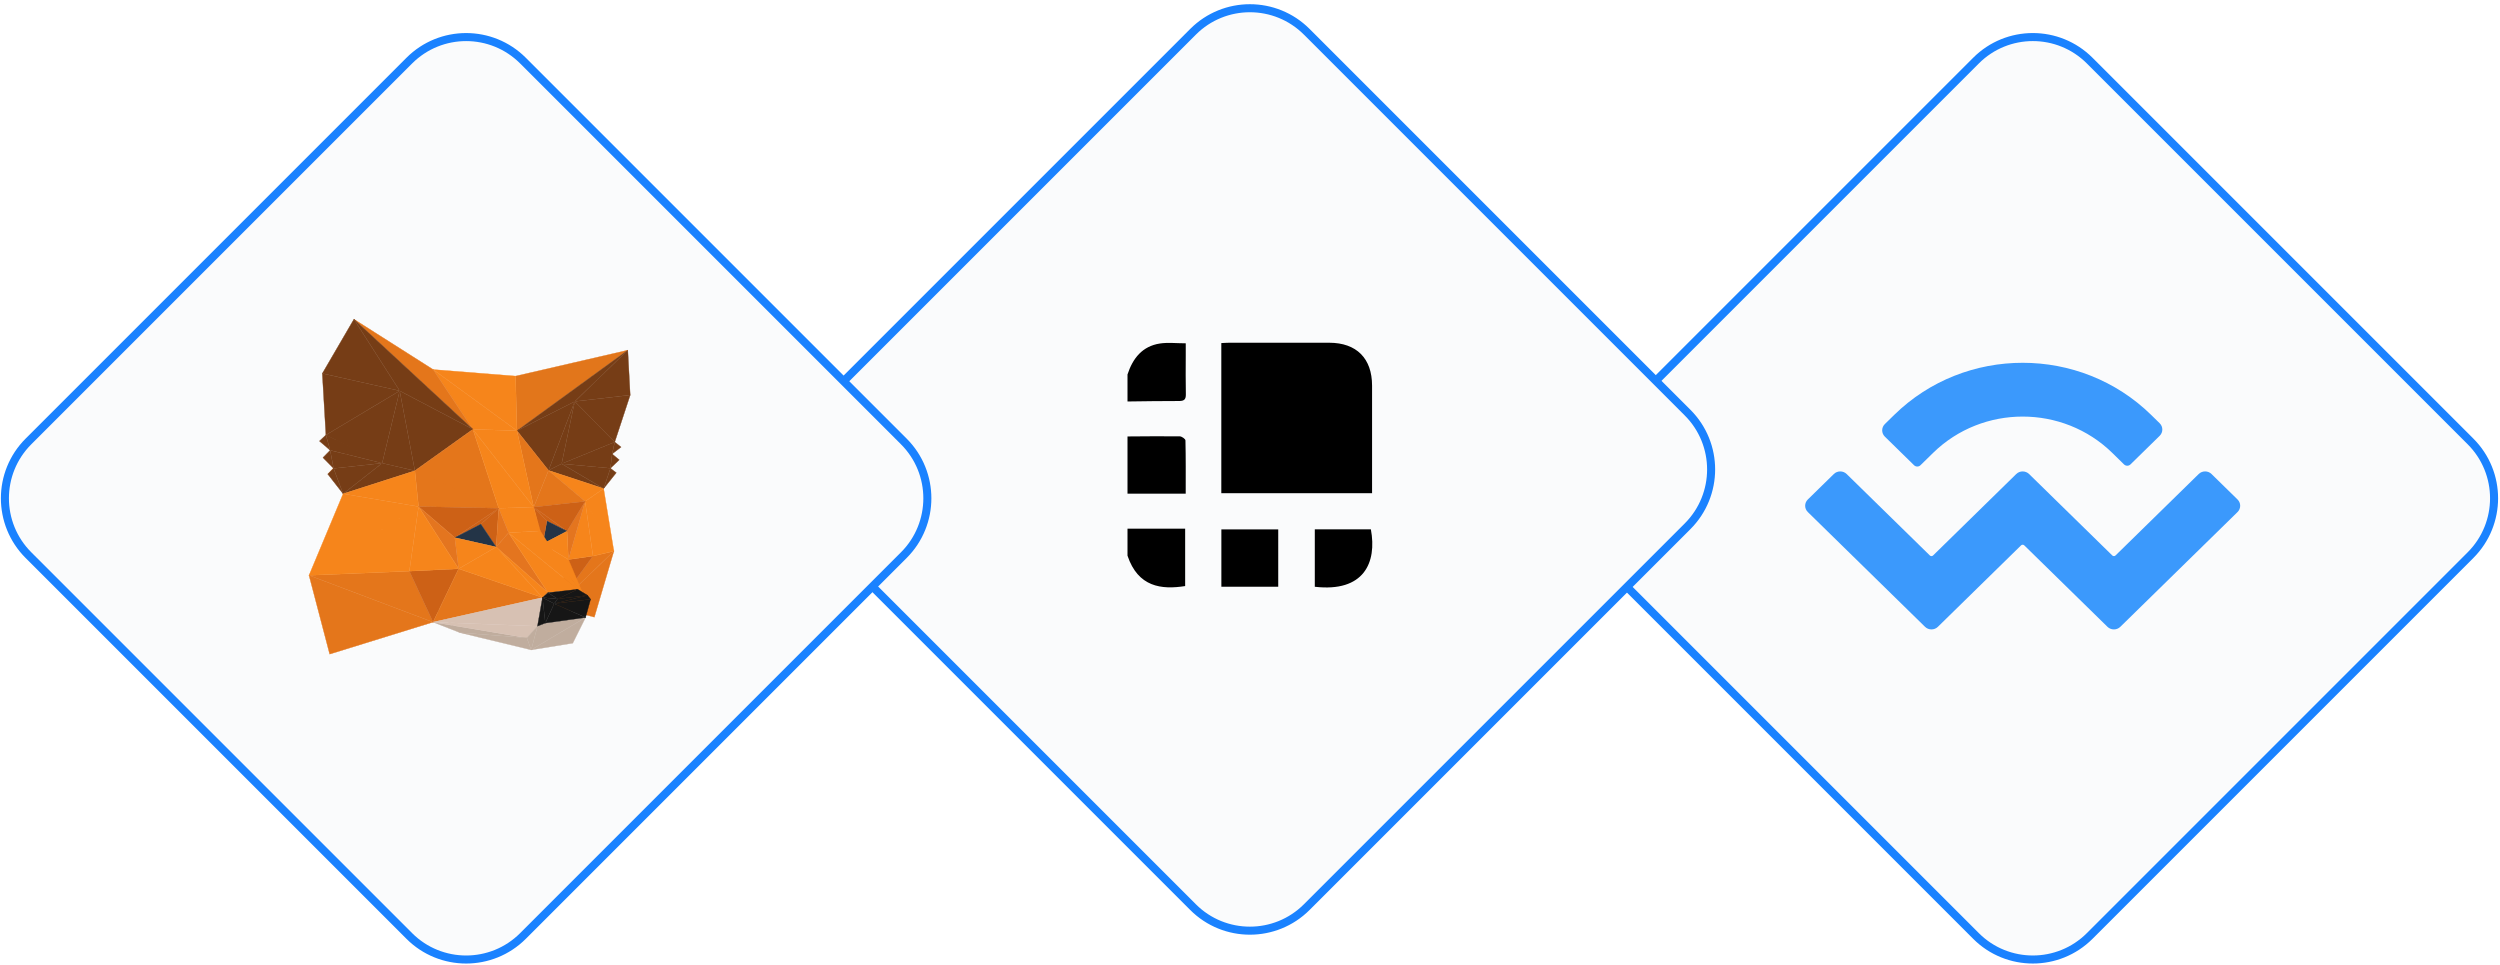 <svg xmlns="http://www.w3.org/2000/svg" width="311" height="120" viewBox="0 0 311 120">
    <g fill="none" fill-rule="evenodd">
        <g>
            <g>
                <path fill="#FAFBFC" stroke="#1A82FF" d="M223.387 22.488h67c5.523 0 10 4.477 10 10v67c0 5.522-4.477 10-10 10h-67c-5.522 0-10-4.478-10-10v-67c0-5.523 4.478-10 10-10z" transform="translate(-413 -412) translate(409 408) rotate(45 256.887 65.987)"/>
                <path fill="#FAFBFC" stroke="#1A82FF" d="M125.987 18.9h67c5.523 0 10 4.477 10 10v67c0 5.522-4.477 10-10 10h-67c-5.523 0-10-4.478-10-10v-67c0-5.523 4.477-10 10-10z" transform="translate(-413 -412) translate(409 408) rotate(45 159.487 62.4)"/>
                <path fill="#FAFBFC" stroke="#1A82FF" d="M28.488 22.488h67c5.522 0 10 4.477 10 10v67c0 5.522-4.478 10-10 10h-67c-5.523 0-10-4.478-10-10v-67c0-5.523 4.477-10 10-10z" transform="translate(-413 -412) translate(409 408) rotate(45 61.987 65.987)"/>
                <g>
                    <path fill="#E4761B" d="M37.953 28.87L35.524 37.082 30.757 35.778z" transform="translate(-413 -412) translate(409 408) translate(42.413 43.694)"/>
                    <path stroke="#E4761B" stroke-width=".041" d="M37.953 28.87L35.524 37.082 30.757 35.778z" transform="translate(-413 -412) translate(409 408) translate(42.413 43.694)"/>
                    <path fill="#E4761B" d="M30.756 35.778L35.355 29.477 37.952 28.87z" transform="translate(-413 -412) translate(409 408) translate(42.413 43.694)"/>
                    <path stroke="#E4761B" stroke-width=".041" d="M30.756 35.778L35.355 29.477 37.952 28.87z" transform="translate(-413 -412) translate(409 408) translate(42.413 43.694)"/>
                    <path fill="#F6851B" d="M34.38 22.68l2.298-1.593 1.275 7.783-3.574-6.19zm0 0l3.573 6.19-2.598.607-.976-6.798z" transform="translate(-413 -412) translate(409 408) translate(42.413 43.694)"/>
                    <path stroke="#F6851B" stroke-width=".041" d="M34.38 22.68l2.298-1.593 1.275 7.783-3.574-6.19zm0 0l3.573 6.19-2.598.607-.976-6.798z" transform="translate(-413 -412) translate(409 408) translate(42.413 43.694)"/>
                    <path fill="#763D16" d="M37.524 18.559L31.454 18l6.28-1.224-.21 1.782zM31.454 18l6.608-2.707-.328 1.483-6.28 1.224z" transform="translate(-413 -412) translate(409 408) translate(42.413 43.694)"/>
                    <path stroke="#763D16" stroke-width=".041" d="M37.524 18.559L31.454 18l6.28-1.224-.21 1.782zM31.454 18l6.608-2.707-.328 1.483-6.28 1.224z" transform="translate(-413 -412) translate(409 408) translate(42.413 43.694)"/>
                    <path fill="#763D16" d="M37.524 18.559l.21-1.782.886.736-1.096 1.046zm1.324-2.638l-1.114.856.328-1.483.786.627zm-1.324 2.638l-.846 2.528L31.453 18l6.071.558z" transform="translate(-413 -412) translate(409 408) translate(42.413 43.694)"/>
                    <path stroke="#763D16" stroke-width=".041" d="M37.524 18.559l.21-1.782.886.736-1.096 1.046zm1.324-2.638l-1.114.856.328-1.483.786.627zm-1.324 2.638l-.846 2.528L31.453 18l6.071.558z" transform="translate(-413 -412) translate(409 408) translate(42.413 43.694)"/>
                    <path fill="#E2761B" d="M25.631 33.777L27.283 34.305 30.756 35.778z" transform="translate(-413 -412) translate(409 408) translate(42.413 43.694)"/>
                    <path stroke="#E2761B" stroke-width=".041" d="M25.631 33.777L27.283 34.305 30.756 35.778z" transform="translate(-413 -412) translate(409 408) translate(42.413 43.694)"/>
                    <path fill="#763D16" d="M36.679 21.087l-6.858-2.26 1.632-.825 5.226 3.085zm0 0l.846-2.528.726.557-1.572 1.97z" transform="translate(-413 -412) translate(409 408) translate(42.413 43.694)"/>
                    <path stroke="#763D16" stroke-width=".041" d="M36.679 21.087l-6.858-2.26 1.632-.825 5.226 3.085zm0 0l.846-2.528.726.557-1.572 1.97z" transform="translate(-413 -412) translate(409 408) translate(42.413 43.694)"/>
                    <path fill="#763D16" d="M33.086 10.248L31.453 18.001 29.821 18.828z" transform="translate(-413 -412) translate(409 408) translate(42.413 43.694)"/>
                    <path stroke="#763D16" stroke-width=".041" d="M33.086 10.248L31.453 18.001 29.821 18.828z" transform="translate(-413 -412) translate(409 408) translate(42.413 43.694)"/>
                    <path fill="#763D16" d="M38.062 15.294L31.453 18.001 33.085 10.248z" transform="translate(-413 -412) translate(409 408) translate(42.413 43.694)"/>
                    <path stroke="#763D16" stroke-width=".041" d="M38.062 15.294L31.453 18.001 33.085 10.248z" transform="translate(-413 -412) translate(409 408) translate(42.413 43.694)"/>
                    <path fill="#763D16" d="M33.086 10.248L39.983 9.452 38.062 15.294z" transform="translate(-413 -412) translate(409 408) translate(42.413 43.694)"/>
                    <path stroke="#763D16" stroke-width=".041" d="M33.086 10.248L39.983 9.452 38.062 15.294z" transform="translate(-413 -412) translate(409 408) translate(42.413 43.694)"/>
                    <path fill="#F6851B" d="M36.679 21.087L34.38 22.679 29.821 18.827z" transform="translate(-413 -412) translate(409 408) translate(42.413 43.694)"/>
                    <path stroke="#F6851B" stroke-width=".041" d="M36.679 21.087L34.38 22.679 29.821 18.827z" transform="translate(-413 -412) translate(409 408) translate(42.413 43.694)"/>
                    <path fill="#763D16" d="M39.684 3.868L39.983 9.451 33.086 10.248z" transform="translate(-413 -412) translate(409 408) translate(42.413 43.694)"/>
                    <path stroke="#763D16" stroke-width=".041" d="M39.684 3.868L39.983 9.451 33.086 10.248z" transform="translate(-413 -412) translate(409 408) translate(42.413 43.694)"/>
                    <path fill="#E2761B" d="M39.684 3.868L25.899 13.891 25.72 7.093z" transform="translate(-413 -412) translate(409 408) translate(42.413 43.694)"/>
                    <path stroke="#E2761B" stroke-width=".041" d="M39.684 3.868L25.899 13.891 25.72 7.093z" transform="translate(-413 -412) translate(409 408) translate(42.413 43.694)"/>
                    <path fill="#F6851B" d="M15.469 6.277L25.72 7.093 25.899 13.891z" transform="translate(-413 -412) translate(409 408) translate(42.413 43.694)"/>
                    <path stroke="#F6851B" stroke-width=".041" d="M15.469 6.277L25.72 7.093 25.899 13.891z" transform="translate(-413 -412) translate(409 408) translate(42.413 43.694)"/>
                    <path fill="#763D16" d="M29.821 18.827L25.899 13.891 33.086 10.248z" transform="translate(-413 -412) translate(409 408) translate(42.413 43.694)"/>
                    <path stroke="#763D16" stroke-width=".041" d="M29.821 18.827L25.899 13.891 33.086 10.248z" transform="translate(-413 -412) translate(409 408) translate(42.413 43.694)"/>
                    <path fill="#E4761B" d="M29.821 18.827L34.379 22.679 27.98 23.386z" transform="translate(-413 -412) translate(409 408) translate(42.413 43.694)"/>
                    <path stroke="#E4761B" stroke-width=".041" d="M29.821 18.827L34.379 22.679 27.98 23.386z" transform="translate(-413 -412) translate(409 408) translate(42.413 43.694)"/>
                    <path fill="#E4761B" d="M27.979 23.386L25.899 13.891 29.821 18.827z" transform="translate(-413 -412) translate(409 408) translate(42.413 43.694)"/>
                    <path stroke="#E4761B" stroke-width=".041" d="M27.979 23.386L25.899 13.891 29.821 18.827z" transform="translate(-413 -412) translate(409 408) translate(42.413 43.694)"/>
                    <path fill="#763D16" d="M33.086 10.248L25.899 13.891 39.685 3.868z" transform="translate(-413 -412) translate(409 408) translate(42.413 43.694)"/>
                    <path stroke="#763D16" stroke-width=".041" d="M33.086 10.248L25.899 13.891 39.685 3.868z" transform="translate(-413 -412) translate(409 408) translate(42.413 43.694)"/>
                    <path fill="#C0AD9E" d="M15.558 35.618L18.813 39.012 14.383 34.981z" transform="translate(-413 -412) translate(409 408) translate(42.413 43.694)"/>
                    <path stroke="#C0AD9E" stroke-width=".041" d="M15.558 35.618L18.813 39.012 14.383 34.981z" transform="translate(-413 -412) translate(409 408) translate(42.413 43.694)"/>
                    <path fill="#CD6116" d="M30.756 35.778L32.299 29.915 35.355 29.477z" transform="translate(-413 -412) translate(409 408) translate(42.413 43.694)"/>
                    <path stroke="#CD6116" stroke-width=".041" d="M30.756 35.778L32.299 29.915 35.355 29.477z" transform="translate(-413 -412) translate(409 408) translate(42.413 43.694)"/>
                    <path fill="#E2761B" d="M2.36 19.285L7.994 13.363 3.087 18.578z" transform="translate(-413 -412) translate(409 408) translate(42.413 43.694)"/>
                    <path stroke="#E2761B" stroke-width=".041" d="M2.36 19.285L7.994 13.363 3.087 18.578z" transform="translate(-413 -412) translate(409 408) translate(42.413 43.694)"/>
                    <path fill="#F6851B" d="M25.9 13.89l-5.485-.179-4.947-7.434L25.9 13.89zm9.455 15.587l-3.056.438 2.08-7.236.976 6.798z" transform="translate(-413 -412) translate(409 408) translate(42.413 43.694)"/>
                    <path stroke="#F6851B" stroke-width=".041" d="M25.9 13.89l-5.485-.179-4.947-7.434L25.9 13.89zm9.455 15.587l-3.056.438 2.08-7.236.976 6.798z" transform="translate(-413 -412) translate(409 408) translate(42.413 43.694)"/>
                    <path fill="#E4751F" d="M34.379 22.679L32.299 29.915 32.13 26.382z" transform="translate(-413 -412) translate(409 408) translate(42.413 43.694)"/>
                    <path stroke="#E4751F" stroke-width=".041" d="M34.379 22.679L32.299 29.915 32.13 26.382z" transform="translate(-413 -412) translate(409 408) translate(42.413 43.694)"/>
                    <path fill="#CD6116" d="M27.979 23.386L34.379 22.679 32.13 26.382z" transform="translate(-413 -412) translate(409 408) translate(42.413 43.694)"/>
                    <path stroke="#CD6116" stroke-width=".041" d="M27.979 23.386L34.379 22.679 32.13 26.382z" transform="translate(-413 -412) translate(409 408) translate(42.413 43.694)"/>
                    <path fill="#F6851B" d="M20.415 13.712L25.899 13.891 27.979 23.386z" transform="translate(-413 -412) translate(409 408) translate(42.413 43.694)"/>
                    <path stroke="#F6851B" stroke-width=".041" d="M20.415 13.712L25.899 13.891 27.979 23.386z" transform="translate(-413 -412) translate(409 408) translate(42.413 43.694)"/>
                    <path fill="#E4761B" d="M20.415 13.712L15.47 6.277 5.615.016l14.8 13.696zM2.6 41.68l12.86-3.982L.03 31.876 2.6 41.68z" transform="translate(-413 -412) translate(409 408) translate(42.413 43.694)"/>
                    <path stroke="#E4761B" stroke-width=".041" d="M15.458 37.698L2.6 41.68.031 31.876l15.427 5.822zm4.957-23.986L5.615.016l9.853 6.26 4.947 7.436z" transform="translate(-413 -412) translate(409 408) translate(42.413 43.694)"/>
                    <path fill="#763D16" d="M4.271 21.734L9.128 17.921 13.199 18.867z" transform="translate(-413 -412) translate(409 408) translate(42.413 43.694)"/>
                    <path stroke="#763D16" stroke-width=".041" d="M4.271 21.734L9.128 17.921 13.199 18.867z" transform="translate(-413 -412) translate(409 408) translate(42.413 43.694)"/>
                    <path fill="#763D16" d="M13.199 18.867L9.128 17.922 11.308 8.924z" transform="translate(-413 -412) translate(409 408) translate(42.413 43.694)"/>
                    <path stroke="#763D16" stroke-width=".041" d="M13.199 18.867L9.128 17.922 11.308 8.924z" transform="translate(-413 -412) translate(409 408) translate(42.413 43.694)"/>
                    <path fill="#763D16" d="M3.087 18.579L9.128 17.922 4.271 21.734z" transform="translate(-413 -412) translate(409 408) translate(42.413 43.694)"/>
                    <path stroke="#763D16" stroke-width=".041" d="M3.087 18.579L9.128 17.922 4.271 21.734z" transform="translate(-413 -412) translate(409 408) translate(42.413 43.694)"/>
                    <path fill="#CD6116" d="M32.13 26.382L29.622 25.118 27.98 23.386z" transform="translate(-413 -412) translate(409 408) translate(42.413 43.694)"/>
                    <path stroke="#CD6116" stroke-width=".041" d="M32.13 26.382L29.622 25.118 27.98 23.386z" transform="translate(-413 -412) translate(409 408) translate(42.413 43.694)"/>
                    <path fill="#763D16" d="M3.087 18.579L2.659 16.32 9.128 17.922z" transform="translate(-413 -412) translate(409 408) translate(42.413 43.694)"/>
                    <path stroke="#763D16" stroke-width=".041" d="M3.087 18.579L2.659 16.32 9.128 17.922z" transform="translate(-413 -412) translate(409 408) translate(42.413 43.694)"/>
                    <path fill="#233447" d="M29.104 27.964L29.622 25.118 32.13 26.382z" transform="translate(-413 -412) translate(409 408) translate(42.413 43.694)"/>
                    <path stroke="#233447" stroke-width=".041" d="M29.104 27.964L29.622 25.118 32.13 26.382z" transform="translate(-413 -412) translate(409 408) translate(42.413 43.694)"/>
                    <path fill="#F6851B" d="M32.299 29.915L29.104 27.965 32.13 26.382z" transform="translate(-413 -412) translate(409 408) translate(42.413 43.694)"/>
                    <path stroke="#F6851B" stroke-width=".041" d="M32.299 29.915L29.104 27.965 32.13 26.382z" transform="translate(-413 -412) translate(409 408) translate(42.413 43.694)"/>
                    <path fill="#763D16" d="M11.308 8.924l9.107 4.787-7.216 5.156-1.891-9.943zm0 0l-2.18 8.998-6.997-3.504 9.177-5.494zm-2.18 8.998l-6.47-1.603-.527-1.9 6.997 3.503z" transform="translate(-413 -412) translate(409 408) translate(42.413 43.694)"/>
                    <path stroke="#763D16" stroke-width=".041" d="M11.308 8.924l9.107 4.787-7.216 5.156-1.891-9.943zm0 0l-2.18 8.998-6.997-3.504 9.177-5.494zm-2.18 8.998l-6.47-1.603-.527-1.9 6.997 3.503z" transform="translate(-413 -412) translate(409 408) translate(42.413 43.694)"/>
                    <path fill="#E4761B" d="M23.63 23.535l-9.973-.209-.458-4.459 10.431 4.668zM13.2 18.867l7.215-5.155 3.215 9.823-10.43-4.668z" transform="translate(-413 -412) translate(409 408) translate(42.413 43.694)"/>
                    <path stroke="#E4761B" stroke-width=".041" d="M23.63 23.535l-9.973-.209-.458-4.459 10.431 4.668zM13.2 18.867l7.215-5.155 3.215 9.823-10.43-4.668z" transform="translate(-413 -412) translate(409 408) translate(42.413 43.694)"/>
                    <path fill="#F6851B" d="M27.98 23.386l-4.35.15-3.215-9.824 7.564 9.674zM4.27 21.734l8.928-2.867.458 4.46-9.386-1.593z" transform="translate(-413 -412) translate(409 408) translate(42.413 43.694)"/>
                    <path stroke="#F6851B" stroke-width=".041" d="M27.98 23.386l-4.35.15-3.215-9.824 7.564 9.674zM4.27 21.734l8.928-2.867.458 4.46-9.386-1.593z" transform="translate(-413 -412) translate(409 408) translate(42.413 43.694)"/>
                    <path fill="#CD6116" d="M29.622 25.118L29.104 27.964 27.98 23.386z" transform="translate(-413 -412) translate(409 408) translate(42.413 43.694)"/>
                    <path stroke="#CD6116" stroke-width=".041" d="M29.622 25.118L29.104 27.964 27.98 23.386z" transform="translate(-413 -412) translate(409 408) translate(42.413 43.694)"/>
                    <path fill="#763D16" d="M11.308 8.924L20.415 13.712 5.615 0.016z" transform="translate(-413 -412) translate(409 408) translate(42.413 43.694)"/>
                    <path stroke="#763D16" stroke-width=".041" d="M5.615 0.016L20.415 13.712 11.308 8.924z" transform="translate(-413 -412) translate(409 408) translate(42.413 43.694)"/>
                    <path fill="#E4761B" d="M0.031 31.876L15.458 37.698 12.512 31.359z" transform="translate(-413 -412) translate(409 408) translate(42.413 43.694)"/>
                    <path stroke="#E4761B" stroke-width=".041" d="M0.031 31.876L12.512 31.359 15.458 37.699z" transform="translate(-413 -412) translate(409 408) translate(42.413 43.694)"/>
                    <path fill="#CD6116" d="M15.458 37.698L12.512 31.358 18.644 31.06z" transform="translate(-413 -412) translate(409 408) translate(42.413 43.694)"/>
                    <path stroke="#CD6116" stroke-width=".041" d="M15.458 37.698L12.512 31.358 18.644 31.06z" transform="translate(-413 -412) translate(409 408) translate(42.413 43.694)"/>
                    <path fill="#F6851B" d="M.031 31.876l13.626-8.55-9.386-1.593L.03 31.876zm0 0l12.481-.517 1.145-8.033-13.626 8.55zm27.948-8.49l-4.349.15 1.224 3.045 3.941-.229-.816-2.966zm6.082 10.68l-1.762-4.151-3.195-1.95 4.957 6.1z" transform="translate(-413 -412) translate(409 408) translate(42.413 43.694)"/>
                    <path stroke="#F6851B" stroke-width=".041" d="M24.854 26.58l-1.224-3.045 4.35-.15-3.126 3.196zm3.126-3.194l.816 2.966-3.942.229 3.126-3.195zm-15.468 7.972l-12.481.518 13.626-8.55-1.145 8.032zm1.145-8.032L.03 31.876l4.24-10.142 9.386 1.592zm15.447 4.638l3.195 1.951 1.762 4.15-4.957-6.1z" transform="translate(-413 -412) translate(409 408) translate(42.413 43.694)"/>
                    <path fill="#C0AD9E" d="M18.813 39.012L15.459 37.698 27.124 39.659z" transform="translate(-413 -412) translate(409 408) translate(42.413 43.694)"/>
                    <path stroke="#C0AD9E" stroke-width=".041" d="M18.813 39.012L15.459 37.698 27.124 39.659z" transform="translate(-413 -412) translate(409 408) translate(42.413 43.694)"/>
                    <path fill="#763D16" d="M4.271 21.734L2.36 19.285 3.087 18.579z" transform="translate(-413 -412) translate(409 408) translate(42.413 43.694)"/>
                    <path stroke="#763D16" stroke-width=".041" d="M4.271 21.734L2.36 19.285 3.087 18.579z" transform="translate(-413 -412) translate(409 408) translate(42.413 43.694)"/>
                    <path fill="#D7C1B3" d="M28.447 38.206L27.124 39.659 15.458 37.699z" transform="translate(-413 -412) translate(409 408) translate(42.413 43.694)"/>
                    <path stroke="#D7C1B3" stroke-width=".041" d="M28.447 38.206L27.124 39.659 15.458 37.699z" transform="translate(-413 -412) translate(409 408) translate(42.413 43.694)"/>
                    <path fill="#E4761B" d="M29.074 34.643L15.458 37.699 18.643 31.06z" transform="translate(-413 -412) translate(409 408) translate(42.413 43.694)"/>
                    <path stroke="#E4761B" stroke-width=".041" d="M29.074 34.643L15.458 37.699 18.643 31.06z" transform="translate(-413 -412) translate(409 408) translate(42.413 43.694)"/>
                    <path fill="#D7C1B3" d="M15.458 37.698L29.074 34.643 28.447 38.206z" transform="translate(-413 -412) translate(409 408) translate(42.413 43.694)"/>
                    <path stroke="#D7C1B3" stroke-width=".041" d="M15.458 37.698L29.074 34.643 28.447 38.206z" transform="translate(-413 -412) translate(409 408) translate(42.413 43.694)"/>
                    <path fill="#763D16" d="M3.087 18.579l-1.324-1.344.896-.915.428 2.259zm-.956-4.16l-.448-7.655 9.625 2.16-9.177 5.494z" transform="translate(-413 -412) translate(409 408) translate(42.413 43.694)"/>
                    <path stroke="#763D16" stroke-width=".041" d="M3.087 18.579l-1.324-1.344.896-.915.428 2.259zm-.956-4.16l-.448-7.655 9.625 2.16-9.177 5.494z" transform="translate(-413 -412) translate(409 408) translate(42.413 43.694)"/>
                    <path fill="#CD6116" d="M21.4 25.506L23.63 23.535 23.311 28.353z" transform="translate(-413 -412) translate(409 408) translate(42.413 43.694)"/>
                    <path stroke="#CD6116" stroke-width=".041" d="M21.4 25.506L23.63 23.535 23.311 28.353z" transform="translate(-413 -412) translate(409 408) translate(42.413 43.694)"/>
                    <path fill="#CD6116" d="M23.63 23.535L21.4 25.506 18.156 27.188z" transform="translate(-413 -412) translate(409 408) translate(42.413 43.694)"/>
                    <path stroke="#CD6116" stroke-width=".041" d="M23.63 23.535L21.4 25.506 18.156 27.188z" transform="translate(-413 -412) translate(409 408) translate(42.413 43.694)"/>
                    <path fill="#F6851B" d="M34.061 34.066L33.454 33.618 29.104 27.964z" transform="translate(-413 -412) translate(409 408) translate(42.413 43.694)"/>
                    <path stroke="#F6851B" stroke-width=".041" d="M34.061 34.066L33.454 33.618 29.104 27.964z" transform="translate(-413 -412) translate(409 408) translate(42.413 43.694)"/>
                    <path fill="#CD6116" d="M18.156 27.188L13.657 23.326 23.63 23.535z" transform="translate(-413 -412) translate(409 408) translate(42.413 43.694)"/>
                    <path stroke="#CD6116" stroke-width=".041" d="M18.156 27.188L13.657 23.326 23.63 23.535z" transform="translate(-413 -412) translate(409 408) translate(42.413 43.694)"/>
                    <path fill="#E4751F" d="M23.311 28.353L23.63 23.535 24.854 26.581z" transform="translate(-413 -412) translate(409 408) translate(42.413 43.694)"/>
                    <path stroke="#E4751F" stroke-width=".041" d="M23.311 28.353L23.63 23.535 24.854 26.581z" transform="translate(-413 -412) translate(409 408) translate(42.413 43.694)"/>
                    <path fill="#763D16" d="M1.325 15.175L2.131 14.418 2.659 16.319z" transform="translate(-413 -412) translate(409 408) translate(42.413 43.694)"/>
                    <path stroke="#763D16" stroke-width=".041" d="M1.325 15.175L2.131 14.418 2.659 16.319z" transform="translate(-413 -412) translate(409 408) translate(42.413 43.694)"/>
                    <path fill="#233447" d="M23.311 28.353L18.156 27.188 21.4 25.506z" transform="translate(-413 -412) translate(409 408) translate(42.413 43.694)"/>
                    <path stroke="#233447" stroke-width=".041" d="M23.311 28.353L18.156 27.188 21.4 25.506z" transform="translate(-413 -412) translate(409 408) translate(42.413 43.694)"/>
                    <path fill="#763D16" d="M1.684 6.764L11.308 8.924 5.615 0.016z" transform="translate(-413 -412) translate(409 408) translate(42.413 43.694)"/>
                    <path stroke="#763D16" stroke-width=".041" d="M11.308 8.924L1.684 6.764 5.615 0.016z" transform="translate(-413 -412) translate(409 408) translate(42.413 43.694)"/>
                    <path fill="#C0AD9E" d="M27.124 39.659L27.671 41.152 18.813 39.012z" transform="translate(-413 -412) translate(409 408) translate(42.413 43.694)"/>
                    <path stroke="#C0AD9E" stroke-width=".041" d="M27.124 39.659L27.671 41.152 18.813 39.012z" transform="translate(-413 -412) translate(409 408) translate(42.413 43.694)"/>
                    <path fill="#F6851B" d="M18.644 31.06L18.156 27.188 23.311 28.353z" transform="translate(-413 -412) translate(409 408) translate(42.413 43.694)"/>
                    <path stroke="#F6851B" stroke-width=".041" d="M18.644 31.06L18.156 27.188 23.311 28.353z" transform="translate(-413 -412) translate(409 408) translate(42.413 43.694)"/>
                    <path fill="#E4751F" d="M13.657 23.326L18.156 27.188 18.643 31.06z" transform="translate(-413 -412) translate(409 408) translate(42.413 43.694)"/>
                    <path stroke="#E4751F" stroke-width=".041" d="M13.657 23.326L18.156 27.188 18.643 31.06z" transform="translate(-413 -412) translate(409 408) translate(42.413 43.694)"/>
                    <path fill="#F6851B" d="M13.657 23.326l4.986 7.734-6.13.298 1.144-8.032zm11.197 3.255l3.942-.23 4.658 7.267-8.6-7.037z" transform="translate(-413 -412) translate(409 408) translate(42.413 43.694)"/>
                    <path stroke="#F6851B" stroke-width=".041" d="M13.657 23.326l4.986 7.734-6.13.298 1.144-8.032zm11.197 3.255l3.942-.23 4.658 7.267-8.6-7.037z" transform="translate(-413 -412) translate(409 408) translate(42.413 43.694)"/>
                    <path fill="#E4751F" d="M24.854 26.581L29.751 34.036 23.311 28.353z" transform="translate(-413 -412) translate(409 408) translate(42.413 43.694)"/>
                    <path stroke="#E4751F" stroke-width=".041" d="M24.854 26.581L29.751 34.036 23.311 28.353z" transform="translate(-413 -412) translate(409 408) translate(42.413 43.694)"/>
                    <path fill="#F6851B" d="M23.311 28.353L29.751 34.036 29.075 34.643z" transform="translate(-413 -412) translate(409 408) translate(42.413 43.694)"/>
                    <path stroke="#F6851B" stroke-width=".041" d="M23.311 28.353L29.751 34.036 29.075 34.643z" transform="translate(-413 -412) translate(409 408) translate(42.413 43.694)"/>
                    <path fill="#F6851B" d="M33.454 33.618l-3.703.418-4.897-7.455 8.6 7.037zm-4.38 1.025l-10.43-3.583 4.667-2.707 5.763 6.29z" transform="translate(-413 -412) translate(409 408) translate(42.413 43.694)"/>
                    <path stroke="#F6851B" stroke-width=".041" d="M33.454 33.618l-3.703.418-4.897-7.455 8.6 7.037zm-4.38 1.025l-10.43-3.583 4.667-2.707 5.763 6.29z" transform="translate(-413 -412) translate(409 408) translate(42.413 43.694)"/>
                    <path fill="#C0AD9E" d="M27.671 41.152l-.548-1.493 1.324-1.453-.776 2.946zm6.758-4.03l-1.592 3.194-5.166.836 6.758-4.03z" transform="translate(-413 -412) translate(409 408) translate(42.413 43.694)"/>
                    <path stroke="#C0AD9E" stroke-width=".041" d="M27.671 41.152l-.548-1.493 1.324-1.453-.776 2.946zm6.758-4.03l-1.592 3.194-5.166.836 6.758-4.03z" transform="translate(-413 -412) translate(409 408) translate(42.413 43.694)"/>
                    <path fill="#C0AD9E" d="M27.671 41.152l1.752-3.334 5.006-.697-6.758 4.031zm.776-2.946l.976-.388-1.752 3.334.776-2.946z" transform="translate(-413 -412) translate(409 408) translate(42.413 43.694)"/>
                    <path stroke="#C0AD9E" stroke-width=".041" d="M27.671 41.152l1.752-3.334 5.006-.697-6.758 4.031zm.776-2.946l.976-.388-1.752 3.334.776-2.946z" transform="translate(-413 -412) translate(409 408) translate(42.413 43.694)"/>
                    <path fill="#161616" d="M33.454 33.618L34.678 34.364 30.956 34.812z" transform="translate(-413 -412) translate(409 408) translate(42.413 43.694)"/>
                    <path stroke="#161616" stroke-width=".041" d="M33.454 33.618L34.678 34.364 30.956 34.812z" transform="translate(-413 -412) translate(409 408) translate(42.413 43.694)"/>
                    <path fill="#161616" d="M30.528 35.4l4.528-.548-.627 2.27-3.901-1.723zm.428-.588l-1.205-.776 3.703-.418-2.498 1.194z" transform="translate(-413 -412) translate(409 408) translate(42.413 43.694)"/>
                    <path stroke="#161616" stroke-width=".041" d="M30.528 35.4l4.528-.548-.627 2.27-3.901-1.723zm.428-.588l-1.205-.776 3.703-.418-2.498 1.194z" transform="translate(-413 -412) translate(409 408) translate(42.413 43.694)"/>
                    <path fill="#161616" d="M34.678 34.364l.378.488-4.528.547 4.15-1.035zm-5.604.279l.677-.607 1.205.776-1.882-.17zm.349 3.175l-.976.388.627-3.563.349 3.175zm5.006-.697l-5.006.697 1.105-2.419 3.901 1.722z" transform="translate(-413 -412) translate(409 408) translate(42.413 43.694)"/>
                    <path stroke="#161616" stroke-width=".041" d="M34.678 34.364l.378.488-4.528.547 4.15-1.035zm-5.604.279l.677-.607 1.205.776-1.882-.17zm.349 3.175l-.976.388.627-3.563.349 3.175zm5.006-.697l-5.006.697 1.105-2.419 3.901 1.722z" transform="translate(-413 -412) translate(409 408) translate(42.413 43.694)"/>
                    <path fill="#161616" d="M29.074 34.643l1.453.756-1.104 2.42-.349-3.176zm1.453.756l.428-.587 3.723-.448-4.15 1.035z" transform="translate(-413 -412) translate(409 408) translate(42.413 43.694)"/>
                    <path stroke="#161616" stroke-width=".041" d="M29.074 34.643l1.453.756-1.104 2.42-.349-3.176zm1.453.756l.428-.587 3.723-.448-4.15 1.035z" transform="translate(-413 -412) translate(409 408) translate(42.413 43.694)"/>
                    <path fill="#161616" d="M30.956 34.812L30.528 35.399 29.075 34.643z" transform="translate(-413 -412) translate(409 408) translate(42.413 43.694)"/>
                    <path stroke="#161616" stroke-width=".041" d="M30.956 34.812L30.528 35.399 29.075 34.643z" transform="translate(-413 -412) translate(409 408) translate(42.413 43.694)"/>
                </g>
                <path fill="#3B99FC" d="M279.115 62.969l3.234 3.166c.441.432.441 1.133 0 1.565l-14.581 14.276c-.442.432-1.157.432-1.598 0L255.82 71.844c-.11-.108-.29-.108-.4 0l-10.348 10.132c-.441.432-1.157.432-1.598 0l-14.581-14.277c-.442-.432-.442-1.132 0-1.564l3.233-3.166c.441-.432 1.157-.432 1.598 0l10.35 10.132c.11.108.288.108.399 0l10.348-10.132c.441-.432 1.157-.432 1.598 0L266.77 73.1c.11.108.29.108.4 0l10.348-10.132c.442-.432 1.157-.432 1.598 0zm-39.474-7.357c8.826-8.641 23.135-8.641 31.96 0l1.062 1.04c.441.432.441 1.132 0 1.564l-3.633 3.558c-.22.216-.579.216-.8 0l-1.46-1.431c-6.158-6.028-16.14-6.028-22.297 0l-1.565 1.532c-.22.216-.578.216-.799 0l-3.633-3.557c-.442-.432-.442-1.133 0-1.565l1.165-1.141z" transform="translate(-413 -412) translate(409 408)"/>
                <path fill="#000" d="M167.56 76.994c6.105.704 7.754-2.995 6.977-7.147h-6.976v7.147zm-11.622-.007h7.075V69.86h-7.075v7.128zm18.748-11.634v-1.115-12.26c0-3.39-1.927-5.334-5.32-5.342-4.152-.01-8.304-.003-12.457 0-.316 0-.632.027-.977.043v18.674h18.754zm-30.424 7.773c1.308 3.9 4.214 4.248 7.172 3.78v-7.141h-7.172v3.361zm0-19.182c2.133-.023 4.266-.067 6.4-.059.633.003.873-.18.858-.838-.038-1.61-.012-3.22-.012-4.83v-1.51c-1.19 0-2.224-.127-3.215.025-2.195.337-3.375 1.846-4.031 3.85v3.362zm0 4.35c2.167-.012 4.334-.042 6.5-.014.25.003.704.325.709.507.05 2.16.032 4.321.032 6.627h-7.241v-7.12z" transform="translate(-413 -412) translate(409 408)"/>
            </g>
        </g>
    </g>
</svg>
